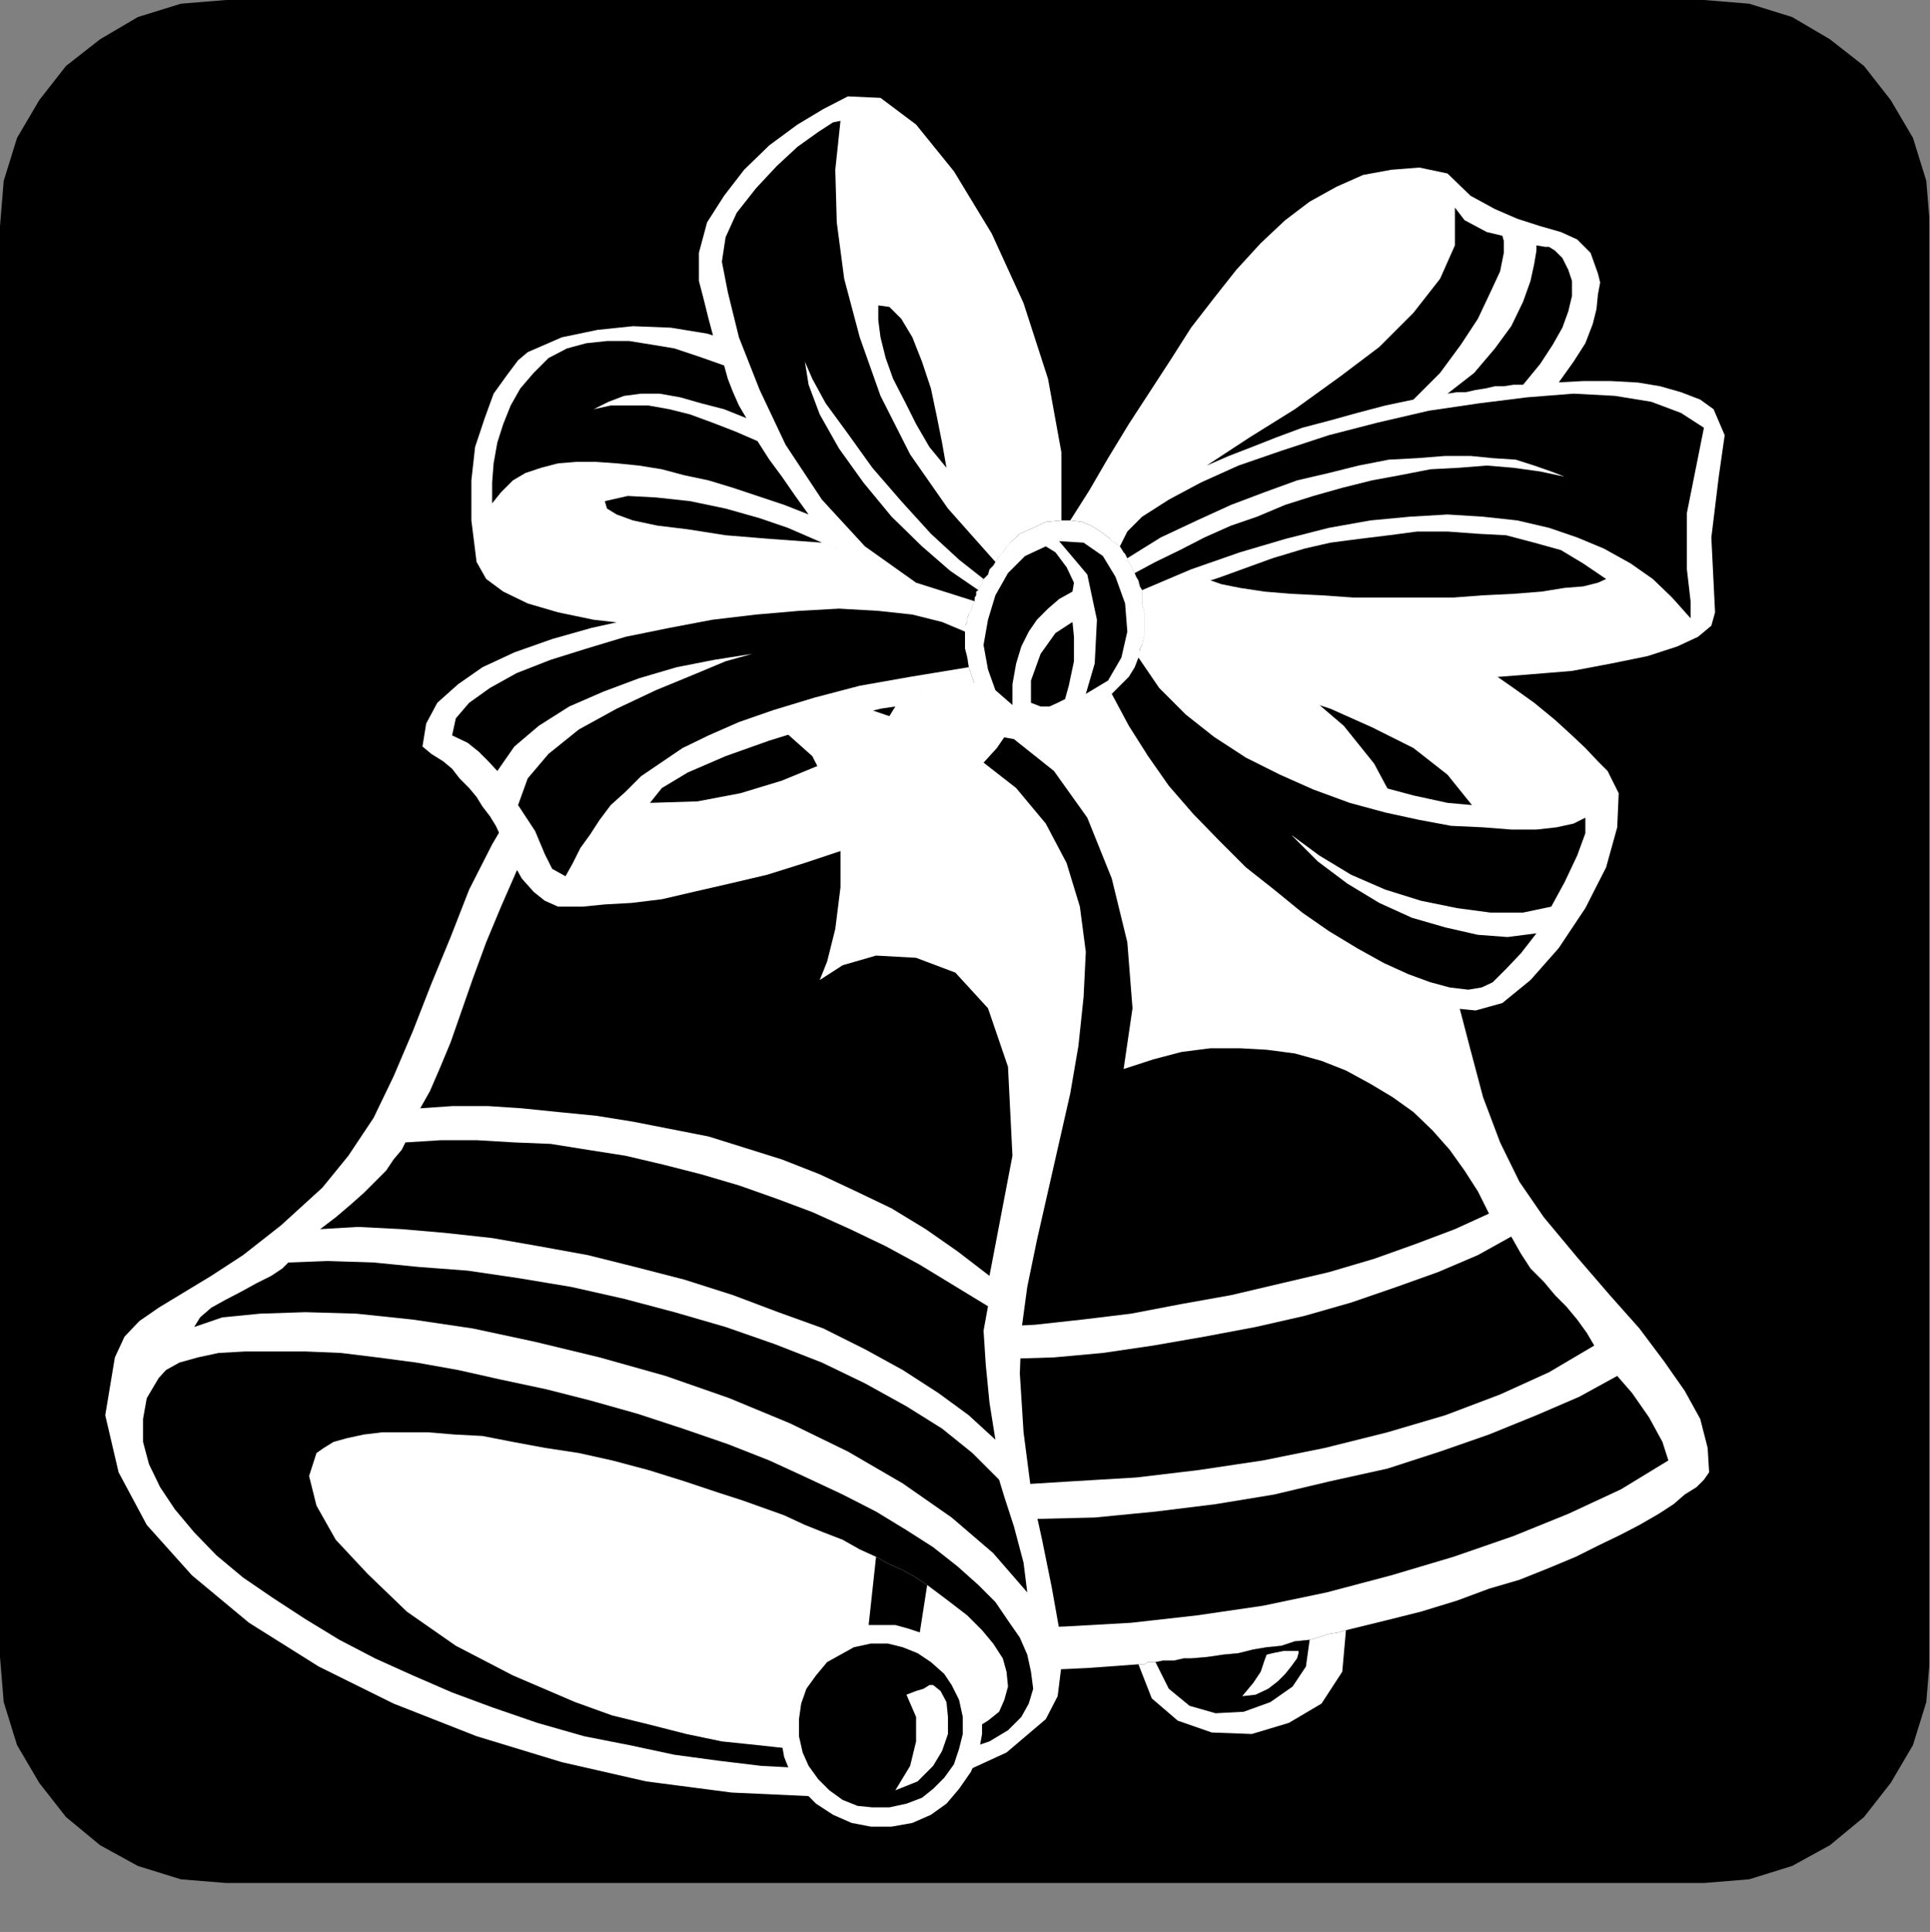 <?xml version="1.0" encoding="UTF-8" standalone="no"?>
<svg
   xmlns:ooo="http://xml.openoffice.org/svg/export"
   xmlns:dc="http://purl.org/dc/elements/1.1/"
   xmlns:cc="http://creativecommons.org/ns#"
   xmlns:rdf="http://www.w3.org/1999/02/22-rdf-syntax-ns#"
   xmlns:svg="http://www.w3.org/2000/svg"
   xmlns="http://www.w3.org/2000/svg"
   xmlns:sodipodi="http://sodipodi.sourceforge.net/DTD/sodipodi-0.dtd"
   xmlns:inkscape="http://www.inkscape.org/namespaces/inkscape"
   version="1.2"
   width="26.04mm"
   height="26.06mm"
   viewBox="0 0 2604 2606"
   preserveAspectRatio="xMidYMid"
   xml:space="preserve"
   id="svg141"
   sodipodi:docname="bells8.svg"
   style="fill-rule:evenodd;stroke-width:28.222;stroke-linejoin:round"
   inkscape:version="0.92.5 (2060ec1f9f, 2020-04-08)"><rect x="0" y="0" width="2604" height="2606" fill="#808080" stroke="none"/><sodipodi:namedview
   pagecolor="#ffffff"
   bordercolor="#666666"
   borderopacity="1"
   objecttolerance="10"
   gridtolerance="10"
   guidetolerance="10"
   inkscape:pageopacity="0"
   inkscape:pageshadow="2"
   inkscape:window-width="664"
   inkscape:window-height="487"
   id="namedview143"
   showgrid="false"
   inkscape:zoom="0.2102413"
   inkscape:cx="49.20945"
   inkscape:cy="49.247242"
   inkscape:window-x="0"
   inkscape:window-y="0"
   inkscape:window-maximized="0"
   inkscape:current-layer="svg141" />
 <defs
   class="ClipPathGroup"
   id="defs8">
  <clipPath
   id="presentation_clip_path"
   clipPathUnits="userSpaceOnUse">
   <rect
   x="0"
   y="0"
   width="21000"
   height="29700"
   id="rect2" />
  </clipPath>
  <clipPath
   id="presentation_clip_path_shrink"
   clipPathUnits="userSpaceOnUse">
   <rect
   x="21"
   y="29"
   width="20958"
   height="29641"
   id="rect5" />
  </clipPath>
 </defs>
 <defs
   class="TextShapeIndex"
   id="defs12">
  <g
   ooo:slide="id1"
   ooo:id-list="id3"
   id="g10" />
 </defs>
 <defs
   class="EmbeddedBulletChars"
   id="defs44">
  <g
   id="bullet-char-template-57356"
   transform="matrix(4.8828125e-4,0,0,-4.8828125e-4,0,0)">
   <path
   d="M 580,1141 1163,571 580,0 -4,571 Z"
   id="path14"
   inkscape:connector-curvature="0" />
  </g>
  <g
   id="bullet-char-template-57354"
   transform="matrix(4.8828125e-4,0,0,-4.8828125e-4,0,0)">
   <path
   d="M 8,1128 H 1137 V 0 H 8 Z"
   id="path17"
   inkscape:connector-curvature="0" />
  </g>
  <g
   id="bullet-char-template-10146"
   transform="matrix(4.8828125e-4,0,0,-4.8828125e-4,0,0)">
   <path
   d="M 174,0 602,739 174,1481 1456,739 Z M 1358,739 309,1346 659,739 Z"
   id="path20"
   inkscape:connector-curvature="0" />
  </g>
  <g
   id="bullet-char-template-10132"
   transform="matrix(4.8828125e-4,0,0,-4.8828125e-4,0,0)">
   <path
   d="M 2015,739 1276,0 H 717 l 543,543 H 174 v 393 h 1086 l -543,545 h 557 z"
   id="path23"
   inkscape:connector-curvature="0" />
  </g>
  <g
   id="bullet-char-template-10007"
   transform="matrix(4.8828125e-4,0,0,-4.8828125e-4,0,0)">
   <path
   d="m 0,-2 c -7,16 -16,29 -25,39 l 381,530 c -94,256 -141,385 -141,387 0,25 13,38 40,38 9,0 21,-2 34,-5 21,4 42,12 65,25 l 27,-13 111,-251 280,301 64,-25 24,25 c 21,-10 41,-24 62,-43 C 886,937 835,863 770,784 769,783 710,716 594,584 L 774,223 c 0,-27 -21,-55 -63,-84 l 16,-20 C 717,90 699,76 672,76 641,76 570,178 457,381 L 164,-76 c -22,-34 -53,-51 -92,-51 -42,0 -63,17 -64,51 -7,9 -10,24 -10,44 0,9 1,19 2,30 z"
   id="path26"
   inkscape:connector-curvature="0" />
  </g>
  <g
   id="bullet-char-template-10004"
   transform="matrix(4.8828125e-4,0,0,-4.8828125e-4,0,0)">
   <path
   d="M 285,-33 C 182,-33 111,30 74,156 52,228 41,333 41,471 c 0,78 14,145 41,201 34,71 87,106 158,106 53,0 88,-31 106,-94 l 23,-176 c 8,-64 28,-97 59,-98 l 735,706 c 11,11 33,17 66,17 42,0 63,-15 63,-46 V 965 c 0,-36 -10,-64 -30,-84 L 442,47 C 390,-6 338,-33 285,-33 Z"
   id="path29"
   inkscape:connector-curvature="0" />
  </g>
  <g
   id="bullet-char-template-9679"
   transform="matrix(4.8828125e-4,0,0,-4.8828125e-4,0,0)">
   <path
   d="M 813,0 C 632,0 489,54 383,161 276,268 223,411 223,592 c 0,181 53,324 160,431 106,107 249,161 430,161 179,0 323,-54 432,-161 108,-107 162,-251 162,-431 0,-180 -54,-324 -162,-431 C 1136,54 992,0 813,0 Z"
   id="path32"
   inkscape:connector-curvature="0" />
  </g>
  <g
   id="bullet-char-template-8226"
   transform="matrix(4.8828125e-4,0,0,-4.8828125e-4,0,0)">
   <path
   d="m 346,457 c -73,0 -137,26 -191,78 -54,51 -81,114 -81,188 0,73 27,136 81,188 54,52 118,78 191,78 73,0 134,-26 185,-79 51,-51 77,-114 77,-187 0,-75 -25,-137 -76,-188 -50,-52 -112,-78 -186,-78 z"
   id="path35"
   inkscape:connector-curvature="0" />
  </g>
  <g
   id="bullet-char-template-8211"
   transform="matrix(4.8828125e-4,0,0,-4.8828125e-4,0,0)">
   <path
   d="M -4,459 H 1135 V 606 H -4 Z"
   id="path38"
   inkscape:connector-curvature="0" />
  </g>
  <g
   id="bullet-char-template-61548"
   transform="matrix(4.8828125e-4,0,0,-4.8828125e-4,0,0)">
   <path
   d="m 173,740 c 0,163 58,303 173,419 116,115 255,173 419,173 163,0 302,-58 418,-173 116,-116 174,-256 174,-419 0,-163 -58,-303 -174,-418 C 1067,206 928,148 765,148 601,148 462,206 346,322 231,437 173,577 173,740 Z"
   id="path41"
   inkscape:connector-curvature="0" />
  </g>
 </defs>
 <g
   id="g49"
   transform="translate(-9198,-13547)">
  <g
   id="id2"
   class="Master_Slide">
   <g
   id="bg-id2"
   class="Background" />
   <g
   id="bo-id2"
   class="BackgroundObjects" />
  </g>
 </g>
 <g
   class="SlideGroup"
   id="g139"
   transform="translate(-9198,-13547)">
  <g
   id="g137">
   <g
   id="container-id1">
    <g
   id="id1"
   class="Slide"
   clip-path="url(#presentation_clip_path)">
     <g
   class="Page"
   id="g133">
      <g
   class="Graphic"
   id="g131">
       <g
   id="id3">
        <rect
   class="BoundingBox"
   x="9198"
   y="13547"
   width="2604"
   height="2606"
   id="rect51"
   style="fill:none;stroke:none" />
        <defs
   id="defs56">
         <clipPath
   id="clip_path_1"
   clipPathUnits="userSpaceOnUse">
          <path
   d="m 9198,13547 h 2603 v 2605 H 9198 Z"
   id="path53"
   inkscape:connector-curvature="0" />
         </clipPath>
        </defs>
        <g
   clip-path="url(#clip_path_1)"
   id="g128">
         <path
   d="m 11497,16087 61,-5 58,-18 51,-28 46,-38 36,-46 30,-51 18,-58 5,-61 v -1930 l -5,-61 -18,-58 -30,-51 -36,-46 -46,-36 -51,-30 -58,-18 -61,-5 H 9503 l -61,5 -58,18 -51,30 -46,36 -36,46 -30,51 -18,58 -5,61 v 1930 l 5,61 18,58 30,51 36,46 46,38 51,28 58,18 61,5 z"
   id="path58"
   inkscape:connector-curvature="0"
   style="fill:#000000;stroke:none" />
         <path
   d="m 11014,15746 -10,3 -13,2 -15,5 -11,3 -20,2 -18,6 -20,2 -18,3 -20,5 -21,2 -20,3 -23,2 h -10 l -13,3 h -15 l -10,2 h -8 -2 l -5,3 h -8 l -69,5 -66,3 -61,2 -58,-2 -56,-3 -51,-5 -46,-5 -43,-5 -38,-8 -33,-7 -31,-8 -25,-8 -21,-7 -17,-5 -11,-6 -7,-5 -10,-22 v -31 l 12,-36 18,-43 26,-51 25,-58 28,-69 28,-76 15,-56 8,-64 2,-66 v -68 -69 -71 l 3,-71 5,-69 13,-66 17,-64 28,-58 39,-53 50,-46 67,-38 78,-31 100,-20 99,-8 84,8 68,20 59,33 48,41 41,51 30,56 26,61 20,66 20,68 16,66 18,69 17,64 23,61 26,53 33,48 45,54 44,51 40,45 33,44 28,40 21,38 10,39 2,33 -7,10 -10,10 -16,10 -15,13 -20,13 -26,15 -25,13 -31,15 -30,15 -36,15 -40,16 -41,12 -43,16 -49,15 -48,12 z"
   id="path60"
   inkscape:connector-curvature="0"
   style="fill:#ffffff;stroke:none" />
         <path
   d="m 10734,15792 18,46 35,30 46,16 54,2 50,-15 44,-26 28,-43 5,-56 -10,3 -13,2 -15,5 -11,3 -20,2 -18,6 -20,2 -18,3 -20,5 -21,2 -20,3 -23,2 h -10 l -13,3 h -15 l -10,2 h -8 -2 l -5,3 z"
   id="path62"
   inkscape:connector-curvature="0"
   style="fill:#ffffff;stroke:none" />
         <path
   d="m 10714,14989 40,-13 38,-10 39,-5 h 40 l 36,2 38,5 36,10 33,13 33,18 30,18 28,20 26,25 23,26 20,28 18,28 15,30 -46,21 -53,20 -56,20 -61,18 -64,15 -68,16 -67,12 -68,13 -66,8 -64,7 -63,3 h -59 l -53,-3 -49,-5 -43,-7 -33,-13 15,-66 3,-87 -5,-101 -3,-110 5,-112 21,-106 40,-92 72,-76 63,-26 61,11 54,43 45,63 33,82 21,86 7,89 z"
   id="path64"
   inkscape:connector-curvature="0"
   style="fill:#000000;stroke:none" />
         <path
   d="m 11237,15215 13,23 13,20 18,18 15,18 15,15 15,18 13,18 10,17 -61,36 -66,30 -74,28 -78,23 -84,21 -84,17 -87,13 -84,10 -84,5 -81,5 h -76 l -71,-2 -64,-5 -56,-10 -46,-11 -35,-15 2,-10 8,-18 10,-23 15,-25 16,-25 12,-23 10,-21 6,-12 40,12 49,10 50,6 59,5 61,-3 64,-2 66,-6 68,-10 69,-12 69,-13 66,-15 63,-18 61,-21 56,-20 54,-23 z"
   id="path66"
   inkscape:connector-curvature="0"
   style="fill:#000000;stroke:none" />
         <path
   d="m 11449,15517 -8,-25 -18,-33 -23,-33 -20,-23 -51,28 -58,25 -64,26 -66,23 -71,23 -77,17 -76,18 -79,13 -81,10 -82,8 -83,2 h -82 l -79,-2 -78,-8 -77,-13 -74,-17 -17,35 -16,38 -7,36 2,18 66,23 74,15 76,12 82,8 84,3 89,-3 89,-5 89,-10 89,-13 86,-18 87,-23 84,-25 81,-28 74,-30 71,-33 z"
   id="path68"
   inkscape:connector-curvature="0"
   style="fill:#000000;stroke:none" />
         <path
   d="m 10965,15759 -20,2 -18,6 -20,2 -18,3 -20,5 -21,2 -20,3 -23,2 h -10 l -13,3 h -15 l -10,2 18,36 28,23 35,10 38,-2 36,-13 30,-21 18,-27 z"
   id="path70"
   inkscape:connector-curvature="0"
   style="fill:#000000;stroke:none" />
         <path
   d="m 10874,15835 15,-18 10,-15 5,-15 3,-8 8,-2 15,-3 h 12 8 v 3 l -2,7 -8,11 -8,10 -10,10 -13,10 -17,8 z"
   id="path72"
   inkscape:connector-curvature="0"
   style="fill:#ffffff;stroke:none" />
         <path
   d="m 9353,15378 13,-28 20,-21 26,-18 33,-20 38,-23 43,-28 51,-40 56,-51 35,-43 34,-51 27,-56 26,-61 25,-64 26,-63 25,-64 31,-61 33,-56 38,-51 46,-40 53,-36 61,-23 71,-10 84,5 97,20 91,31 74,38 59,46 40,48 28,53 18,59 8,61 -3,61 -7,66 -11,64 -15,66 -15,66 -15,66 -13,63 -8,59 -2,58 5,79 10,77 15,68 13,64 10,56 3,51 -5,40 -16,31 -53,45 -74,34 -89,20 -99,5 -109,-5 -115,-15 -114,-26 -115,-35 -112,-44 -101,-50 -94,-59 -77,-64 -61,-68 -38,-71 -18,-77 z"
   id="path74"
   inkscape:connector-curvature="0"
   style="fill:#ffffff;stroke:none" />
         <path
   d="m 10119,15474 61,21 56,22 50,23 49,23 45,23 41,25 36,23 33,26 28,25 23,23 17,25 16,23 10,23 5,23 3,23 -6,20 -10,18 -18,18 -25,15 -30,10 -36,11 -41,7 -43,5 -51,3 h -51 l -56,-3 -58,-7 -59,-8 -61,-13 -61,-12 -63,-18 -61,-21 -54,-20 -53,-23 -51,-23 -48,-25 -46,-28 -43,-28 -41,-28 -36,-30 -30,-31 -26,-31 -20,-30 -15,-31 -8,-30 v -31 l 5,-28 16,-27 10,-11 18,-10 25,-7 28,-6 36,-2 h 38 43 l 48,2 49,6 53,7 56,10 58,13 61,13 59,15 64,18 z"
   id="path76"
   inkscape:connector-curvature="0"
   style="fill:#000000;stroke:none" />
         <path
   d="m 9587,15250 -8,8 -15,10 -20,10 -20,11 -23,12 -18,10 -15,13 -8,13 38,-13 51,-5 61,-2 69,2 76,8 81,12 84,18 87,21 89,25 86,30 82,34 78,38 74,43 66,46 56,48 46,53 -5,-40 -13,-49 -13,-40 -7,-23 -36,-36 -41,-33 -48,-30 -56,-31 -58,-28 -64,-25 -66,-23 -69,-20 -68,-18 -71,-16 -72,-12 -68,-10 -66,-5 -61,-6 -62,-2 z"
   id="path78"
   inkscape:connector-curvature="0"
   style="fill:#000000;stroke:none" />
         <path
   d="m 10541,15489 -36,-33 -41,-30 -48,-31 -51,-28 -56,-28 -61,-22 -61,-23 -66,-21 -66,-17 -64,-16 -66,-12 -63,-11 -64,-7 -58,-5 -59,-3 -51,3 21,-16 20,-17 18,-16 15,-15 15,-15 10,-15 11,-13 5,-10 48,-3 h 48 l 51,3 49,2 50,8 51,8 51,12 51,13 51,15 51,18 48,18 51,23 48,23 46,25 46,28 46,28 -6,33 3,46 5,51 z"
   id="path80"
   inkscape:connector-curvature="0"
   style="fill:#000000;stroke:none" />
         <path
   d="m 10533,15268 -43,-33 -43,-30 -46,-28 -48,-23 -49,-23 -51,-20 -51,-16 -48,-15 -51,-10 -51,-10 -50,-8 -51,-5 -49,-5 -45,-3 h -49 l -43,3 13,-23 13,-30 15,-36 15,-43 15,-43 18,-49 20,-48 21,-48 25,-46 26,-43 30,-39 33,-35 36,-26 40,-20 44,-10 h 48 l 71,23 46,41 28,55 10,61 v 61 l -7,56 -11,44 -10,25 31,-20 45,-13 54,3 53,20 44,48 27,79 6,120 z"
   id="path82"
   inkscape:connector-curvature="0"
   style="fill:#000000;stroke:none" />
         <path
   d="m 10169,15561 31,10 28,10 28,10 28,13 25,10 26,10 23,13 22,10 18,10 18,8 18,10 15,10 28,21 26,20 20,20 15,18 13,20 5,18 2,20 -5,18 -7,16 -15,12 -21,13 -23,10 -28,8 -33,5 -35,5 h -38 -44 l -43,-3 -46,-5 -48,-5 -48,-10 -51,-13 -49,-12 -50,-18 -84,-36 -77,-40 -66,-46 -53,-51 -43,-46 -26,-46 -10,-40 10,-31 10,-7 13,-8 18,-5 23,-5 25,-3 h 28 33 l 36,3 38,2 41,8 43,8 46,7 45,10 49,13 48,15 z"
   id="path84"
   inkscape:connector-curvature="0"
   style="fill:#ffffff;stroke:none" />
         <path
   d="m 10401,16011 28,-5 25,-11 21,-15 17,-20 16,-23 10,-23 5,-28 v -28 l -3,-18 -5,-18 -10,-17 -8,-13 -12,-15 -16,-10 -12,-11 -18,-7 -15,-5 -18,-5 h -18 -18 l -28,5 -23,10 -22,15 -18,20 -15,21 -8,25 -5,26 v 28 l 5,28 10,25 15,20 18,18 23,15 25,11 26,5 z"
   id="path86"
   inkscape:connector-curvature="0"
   style="fill:#ffffff;stroke:none" />
         <path
   d="m 10449,15685 -10,64 -15,-5 -18,-5 h -18 -18 l 10,-92 18,10 18,8 18,10 z"
   id="path88"
   inkscape:connector-curvature="0"
   style="fill:#000000;stroke:none" />
         <path
   d="m 10398,15985 23,-5 21,-8 15,-12 15,-15 13,-18 7,-21 5,-20 v -23 l -5,-23 -10,-20 -10,-15 -18,-16 -18,-12 -20,-8 -20,-5 h -23 l -23,5 -18,10 -18,10 -15,18 -13,18 -7,20 -3,21 v 23 l 5,22 8,18 13,18 15,15 18,13 20,8 20,2 z"
   id="path90"
   inkscape:connector-curvature="0"
   style="fill:#000000;stroke:none" />
         <path
   d="m 10406,15962 20,-33 8,-33 v -33 l -13,-30 13,-5 10,-3 8,-5 h 5 l 10,8 8,15 2,20 v 23 l -8,23 -12,20 -21,21 z"
   id="path92"
   inkscape:connector-curvature="0"
   style="fill:#ffffff;stroke:none" />
         <path
   d="m 10307,14279 -69,-5 -61,-5 -51,-8 -41,-5 -33,-7 -22,-8 -13,-8 -3,-10 31,-7 38,2 46,5 48,10 46,13 38,13 30,13 16,7 206,79 v -5 l 2,-3 v -5 l 3,-2 2,-5 3,-3 v -5 l 2,-2 6,-6 2,-7 5,-5 3,-5 5,-8 5,-5 5,-8 5,-5 -18,-25 -25,-28 -28,-31 -33,-30 -36,-31 -41,-28 -40,-28 -46,-25 -46,-23 -48,-18 -48,-15 -49,-8 -51,-2 -48,5 -48,10 -46,20 -13,11 -15,20 -18,25 -12,33 -13,39 -5,45 v 54 l 7,56 13,23 23,17 33,16 41,12 48,10 53,6 56,5 59,2 h 58 l 56,-2 h 54 l 51,-5 43,-3 35,-3 26,-5 15,-2 3,-5 2,-5 v -3 l 3,-5 z"
   id="path94"
   inkscape:connector-curvature="0"
   style="fill:#ffffff;stroke:none" />
         <path
   d="m 10513,14358 v -5 l 2,-3 v -5 l 3,-2 2,-5 3,-3 v -5 l 2,-2 6,-6 2,-7 5,-5 3,-5 5,-8 5,-5 5,-8 5,-5 -86,-101 -23,-28 -18,-31 -15,-30 -16,-31 -10,-28 -7,-28 -3,-23 v -20 l 15,2 16,16 15,25 13,33 12,36 8,38 7,35 6,34 86,101 13,-12 18,-8 17,-8 21,-2 v -92 l -18,-99 -33,-102 -43,-94 -51,-84 -51,-63 -48,-36 -44,-2 -33,17 -35,21 -38,28 -34,33 -27,35 -23,36 -11,41 v 38 l 6,23 7,28 8,30 13,33 10,26 10,23 13,25 12,25 16,28 15,26 18,23 20,25 20,23 23,23 26,20 25,18 28,15 28,15 33,11 33,10 3,-5 2,-5 v -3 z"
   id="path96"
   inkscape:connector-curvature="0"
   style="fill:#ffffff;stroke:none" />
         <path
   d="m 10406,14500 -20,3 -39,10 -53,15 -58,18 -59,21 -51,22 -35,21 -16,20 64,-2 58,-11 56,-17 51,-21 43,-23 31,-23 20,-20 8,-13 99,-53 8,23 12,20 21,15 23,13 -26,38 -30,33 -38,31 -44,28 -48,25 -48,21 -51,17 -51,16 -51,12 -48,11 -43,10 -41,5 -36,2 -30,3 h -21 -12 l -18,-8 -15,-12 -16,-18 -10,-18 -10,-20 -8,-18 -7,-15 -8,-13 -10,-13 -8,-13 -10,-12 -13,-13 -10,-13 -12,-10 -16,-10 -12,-10 5,-31 15,-28 28,-25 33,-23 43,-20 51,-18 53,-15 59,-13 61,-10 61,-8 61,-5 61,-3 59,3 56,3 48,5 43,10 -2,5 v 5 l -3,5 v 8 10 13 l 3,12 2,13 z"
   id="path98"
   inkscape:connector-curvature="0"
   style="fill:#ffffff;stroke:none" />
         <path
   d="m 10739,14343 -3,-5 -2,-8 -3,-5 -2,-5 -3,-5 -2,-5 -5,-8 v -2 l -3,-6 -2,-2 -3,-5 -2,-3 -3,-2 -3,-3 -5,-2 -2,-3 -13,-10 -13,-8 -12,-5 -16,-2 h -2 -3 -5 -2 l -21,2 -17,8 -18,8 -13,12 -5,5 -5,8 -5,5 -5,8 -3,5 -5,5 -2,7 -6,6 -2,2 v 5 l -3,3 -2,5 -3,2 v 5 l -2,3 v 5 l -3,5 v 3 l -2,5 -3,5 -2,5 v 5 l -3,5 v 8 10 13 l 3,12 2,13 8,23 12,20 21,15 23,13 7,3 h 10 l 11,2 10,-2 h 13 l 12,-3 13,-5 15,-5 5,-5 8,-3 8,-5 5,-2 2,-3 5,-2 3,-3 2,-2 13,-13 10,-10 8,-13 5,-13 v -5 l 2,-5 v -2 l 3,-5 3,-13 v -15 -16 l -3,-12 v -6 -5 -2 z"
   id="path100"
   inkscape:connector-curvature="0"
   style="fill:#ffffff;stroke:none" />
         <path
   d="m 10709,14284 2,3 3,5 2,2 3,6 v 2 l 5,8 2,5 3,5 2,5 3,5 2,8 3,5 v 5 2 5 6 l 107,-36 91,-33 82,-36 71,-35 61,-33 48,-33 44,-33 33,-31 25,-28 20,-28 16,-25 10,-26 5,-20 2,-20 3,-16 -3,-12 -10,-28 -18,-18 -22,-10 -28,-8 -31,-10 -30,-13 -33,-18 -31,-30 -38,-8 -38,3 -38,7 -36,16 -36,20 -33,25 -33,31 -33,36 -30,38 -31,40 -28,44 -28,43 -28,43 -28,46 -25,43 -26,41 16,2 12,5 13,8 13,10 2,3 5,2 3,3 z"
   id="path102"
   inkscape:connector-curvature="0"
   style="fill:#ffffff;stroke:none" />
         <path
   d="m 10709,14284 2,3 3,5 2,2 3,6 v 2 l 5,8 2,5 3,5 2,5 3,5 2,8 3,5 v 5 2 5 6 l 87,-33 17,-8 23,-8 28,-7 31,-8 33,-10 35,-8 38,-5 41,-5 38,-5 h 41 l 41,3 38,2 38,10 36,10 30,18 31,21 -11,5 -20,5 -25,2 -31,5 -38,3 -41,2 -40,3 h -46 -46 -43 l -43,-3 -41,-2 -36,-3 -33,-5 -25,-5 -20,-7 -87,33 3,12 v 16 15 l -3,13 36,15 45,12 54,11 58,7 64,3 63,2 h 69 l 66,-5 64,-5 61,-5 53,-10 49,-10 40,-13 28,-13 18,-15 5,-18 -5,-101 10,-82 8,-56 -15,-35 -18,-13 -26,-10 -28,-8 -30,-5 -36,-2 h -38 l -38,2 -43,3 h -13 l -13,2 h -12 l -13,3 -13,2 -13,3 h -12 l -13,2 -10,3 h -13 l -10,2 -13,3 -38,8 -38,10 -36,10 -38,10 -35,13 -33,13 -31,12 -30,13 -26,13 -23,10 -20,13 -18,12 -15,13 -13,13 -8,12 -7,13 2,3 5,2 3,3 z"
   id="path104"
   inkscape:connector-curvature="0"
   style="fill:#ffffff;stroke:none" />
         <path
   d="m 10826,14460 22,5 41,7 48,13 56,18 56,25 56,28 46,36 33,41 -33,-3 -46,-10 -56,-15 -61,-21 -56,-25 -51,-31 -38,-33 -17,-35 -87,-43 -3,5 v 2 l -2,5 v 5 l -5,13 -8,13 -10,10 -13,13 -2,2 -3,3 -5,2 -2,3 7,18 13,25 15,25 18,31 23,33 25,33 28,36 33,33 33,35 39,31 38,30 43,28 43,23 46,18 48,13 51,5 36,-10 38,-31 38,-43 36,-54 28,-55 15,-54 2,-46 -15,-30 -13,-13 -17,-18 -18,-17 -23,-21 -28,-23 -28,-20 -33,-23 -38,-20 -41,-21 -43,-17 -48,-16 -51,-12 -56,-8 -59,-5 h -63 l -69,8 3,12 v 16 15 l -3,13 z"
   id="path106"
   inkscape:connector-curvature="0"
   style="fill:#ffffff;stroke:none" />
         <path
   d="m 10220,14142 -30,-13 -31,-12 -30,-11 -28,-7 -28,-5 h -26 -25 l -23,5 20,-10 21,-8 23,-3 h 25 l 28,5 28,8 31,8 30,12 -10,-17 -8,-18 -7,-18 -5,-18 -34,-12 -33,-11 -30,-5 -31,-5 h -30 l -28,3 -26,7 -25,13 -20,20 -18,21 -13,23 -10,25 -8,25 -5,28 -2,26 v 28 l 12,-15 16,-16 17,-10 21,-7 23,-6 25,-2 h 26 l 28,2 30,3 31,5 30,8 33,7 33,10 33,11 36,12 33,13 -18,-25 -18,-26 -17,-23 z"
   id="path108"
   inkscape:connector-curvature="0"
   style="fill:#000000;stroke:none" />
         <path
   d="m 10518,14343 -38,-26 -38,-33 -41,-40 -38,-46 -33,-46 -26,-46 -15,-40 -5,-31 10,23 18,33 30,41 33,46 39,45 40,44 38,35 33,26 6,-6 2,-7 5,-5 3,-5 -64,-72 -51,-73 -40,-79 -28,-79 -21,-79 -10,-76 -2,-71 7,-66 -10,2 -20,13 -28,20 -28,26 -28,30 -26,33 -15,33 -5,33 8,41 15,61 28,71 35,74 49,74 58,63 69,49 79,25 v -5 l 2,-3 v -5 z"
   id="path110"
   inkscape:connector-curvature="0"
   style="fill:#000000;stroke:none" />
         <path
   d="m 10505,14447 -2,-13 -3,-12 v -13 -10 l -31,-13 -40,-10 -46,-5 -53,-3 -54,3 -58,5 -59,7 -58,11 -59,12 -53,16 -48,15 -46,18 -36,20 -28,20 -18,21 -5,23 21,10 15,12 13,13 12,13 23,-33 33,-28 41,-26 46,-20 48,-18 51,-15 51,-10 51,-8 -36,10 -43,18 -51,21 -53,25 -51,28 -41,33 -28,33 -13,36 23,35 13,31 10,20 18,10 10,-18 10,-20 13,-18 13,-20 15,-20 20,-18 21,-21 25,-17 31,-21 35,-17 41,-18 46,-16 56,-17 61,-16 68,-12 z"
   id="path112"
   inkscape:connector-curvature="0"
   style="fill:#000000;stroke:none" />
         <path
   d="m 11105,14086 36,-36 28,-38 23,-35 17,-36 13,-28 5,-25 v -16 l -2,-7 -21,-5 -15,-8 -15,-8 -13,-17 v 51 l -20,45 -36,46 -46,46 -53,40 -61,44 -61,38 -58,38 30,-13 31,-12 33,-13 35,-13 38,-10 36,-10 38,-10 z"
   id="path114"
   inkscape:connector-curvature="0"
   style="fill:#000000;stroke:none" />
         <path
   d="m 11151,14078 13,-2 h 12 l 13,-3 13,-2 13,-3 h 12 l 13,-2 h 13 l 23,-28 17,-26 13,-23 8,-22 5,-21 v -20 l -5,-15 -8,-16 -10,-10 -8,-5 h -5 l -12,-2 v 7 l -3,18 -5,23 -10,28 -16,33 -22,30 -28,33 z"
   id="path116"
   inkscape:connector-curvature="0"
   style="fill:#000000;stroke:none" />
         <path
   d="m 10719,14300 45,-28 49,-23 46,-21 45,-17 44,-16 43,-10 40,-10 41,-8 38,-2 38,-3 h 34 l 30,3 31,2 25,8 23,8 18,7 -33,-7 -36,-5 -36,-3 -38,3 -38,2 -41,8 -38,7 -40,10 -39,11 -38,12 -38,16 -35,12 -36,16 -33,17 -33,16 -28,15 2,5 3,5 2,8 3,5 66,-28 66,-23 61,-18 59,-15 56,-10 53,-5 51,-3 48,3 46,5 43,10 38,13 36,15 36,20 30,21 26,25 25,28 v -23 l -5,-43 v -76 l 23,-115 -31,-20 -40,-15 -49,-8 -56,-3 -63,5 -64,8 -68,10 -69,16 -66,17 -64,21 -58,20 -51,23 -43,23 -36,23 -20,20 -10,20 2,3 3,5 2,2 z"
   id="path118"
   inkscape:connector-curvature="0"
   style="fill:#000000;stroke:none" />
         <path
   d="m 10627,14277 33,2 26,18 17,28 13,36 3,38 -8,35 -18,31 -30,18 12,-41 3,-59 -13,-61 z"
   id="path120"
   inkscape:connector-curvature="0"
   style="fill:#000000;stroke:none" />
         <path
   d="m 10609,14284 13,8 15,20 10,21 -2,12 -18,10 -15,13 -15,15 -11,16 -10,20 -7,23 -5,28 v 28 l -23,-20 -10,-28 -6,-33 6,-34 10,-33 17,-30 23,-23 z"
   id="path122"
   inkscape:connector-curvature="0"
   style="fill:#000000;stroke:none" />
         <path
   d="m 10589,14495 13,5 h 12 l 11,-5 10,-5 5,-18 7,-33 v -33 l -2,-20 -23,15 -20,28 -13,36 z"
   id="path124"
   inkscape:connector-curvature="0"
   style="fill:#000000;stroke:none" />
         <path
   d="m 11271,14806 -39,5 -40,-3 -44,-10 -45,-13 -44,-20 -43,-26 -40,-30 -36,-36 38,28 43,26 46,20 48,15 49,10 45,6 h 44 l 38,-8 18,-33 17,-36 11,-30 v -21 l -16,8 -23,5 -27,3 h -34 l -38,-3 -43,-2 -43,-8 -46,-10 -48,-13 -49,-18 -45,-20 -46,-23 -43,-28 -38,-30 -36,-36 -28,-41 -5,13 -8,13 -10,10 -13,13 23,43 26,41 28,40 33,38 35,36 36,36 38,30 38,31 36,25 38,23 36,20 33,15 30,11 26,7 25,3 18,-3 15,-7 18,-18 20,-21 z"
   id="path126"
   inkscape:connector-curvature="0"
   style="fill:#000000;stroke:none" />
        </g>
       </g>
      </g>
     </g>
    </g>
   </g>
  </g>
 </g>
</svg>